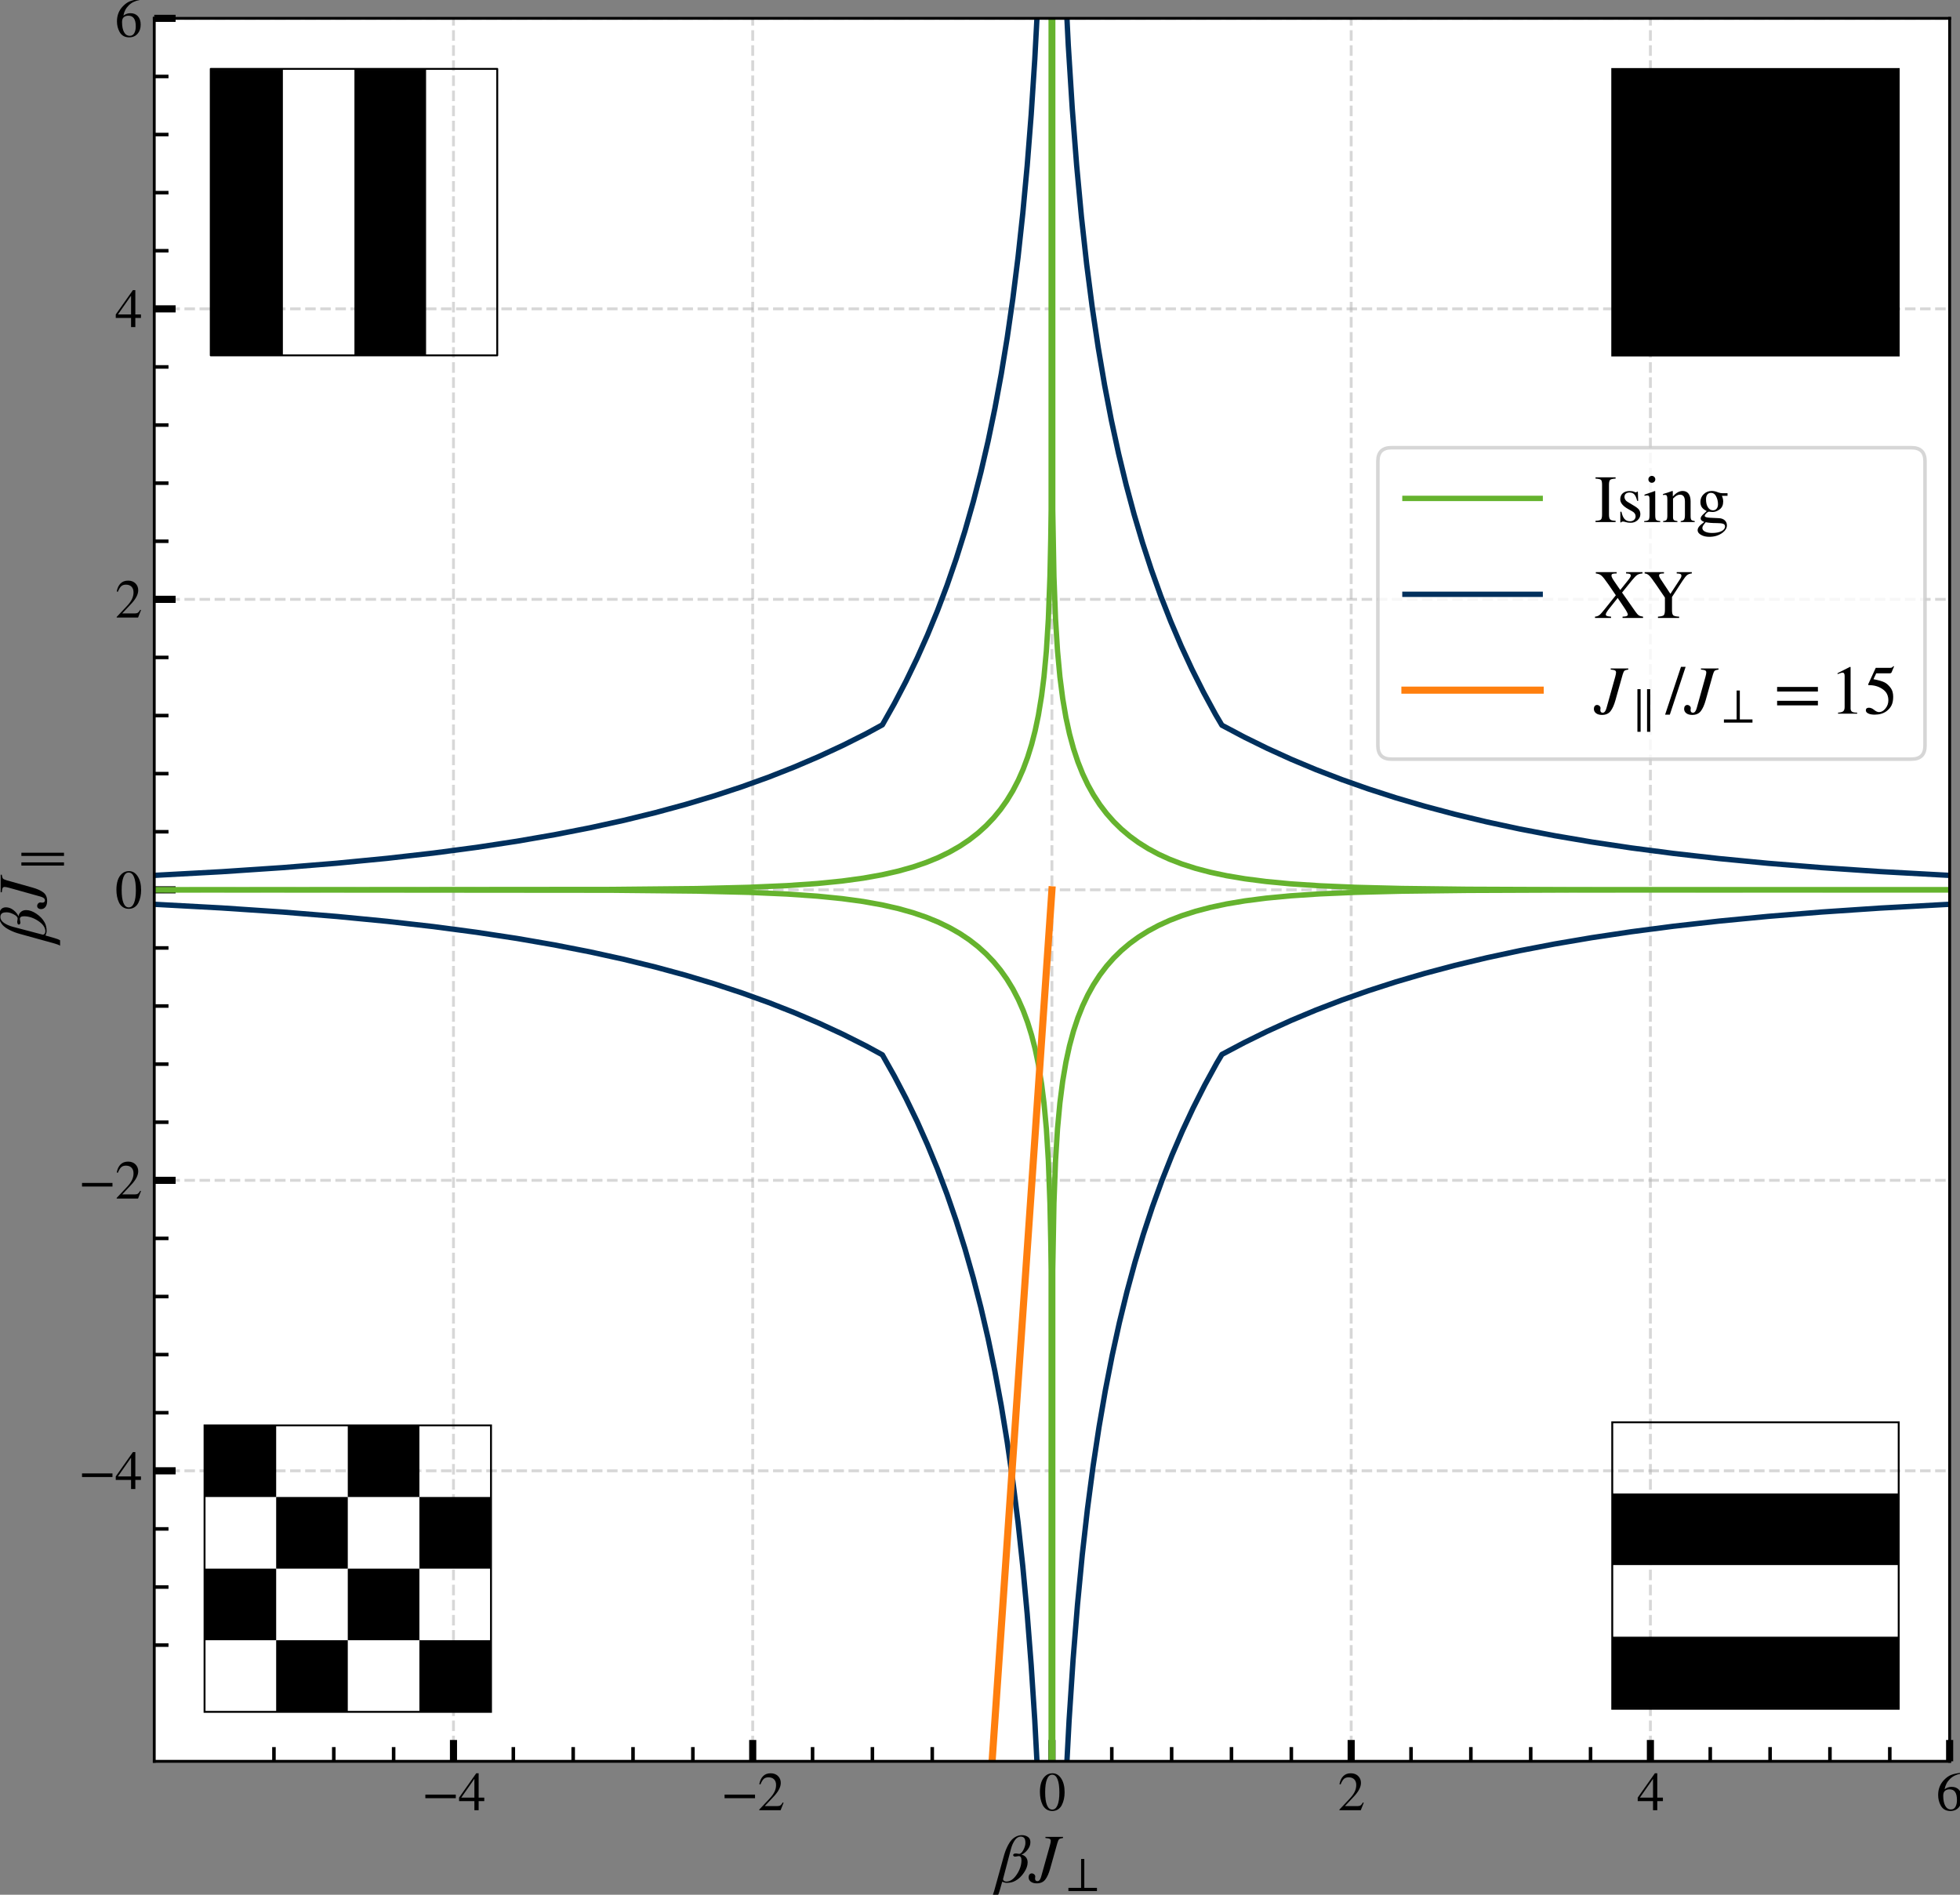 <?xml version="1.0" encoding="UTF-8" standalone="no"?>
<!-- Created with Inkscape (http://www.inkscape.org/) -->

<svg
   width="194.376mm"
   height="187.895mm"
   viewBox="0 0 194.376 187.895"
   version="1.1"
   id="svg7080"
   inkscape:version="1.1.2 (0a00cf5339, 2022-02-04)"
   sodipodi:docname="Phase-diagram-Ising-XY-clean.svg"
   xmlns:inkscape="http://www.inkscape.org/namespaces/inkscape"
   xmlns:sodipodi="http://sodipodi.sourceforge.net/DTD/sodipodi-0.dtd"
   xmlns:xlink="http://www.w3.org/1999/xlink"
   xmlns="http://www.w3.org/2000/svg"
   xmlns:svg="http://www.w3.org/2000/svg">
  <rect x="0" y="0" width="194.376" height="187.895" fill="#808080" stroke="none"/>
  <sodipodi:namedview
     id="namedview7082"
     pagecolor="#ffffff"
     bordercolor="#666666"
     borderopacity="1.0"
     inkscape:pageshadow="2"
     inkscape:pageopacity="0.0"
     inkscape:pagecheckerboard="0"
     inkscape:document-units="mm"
     showgrid="false"
     inkscape:zoom="0.77771465"
     inkscape:cx="567.68893"
     inkscape:cy="393.46051"
     inkscape:window-width="1920"
     inkscape:window-height="1043"
     inkscape:window-x="2560"
     inkscape:window-y="360"
     inkscape:window-maximized="1"
     inkscape:current-layer="layer1" />
  <defs
     id="defs7077">
    <clipPath
       id="p8fa4548ded">
      <rect
         x="57.072"
         y="32.944"
         width="504.393"
         height="489.645"
         id="rect701" />
    </clipPath>
    <clipPath
       id="clipPath6120">
      <rect
         x="57.072"
         y="32.944"
         width="504.393"
         height="489.645"
         id="rect6118" />
    </clipPath>
    <clipPath
       id="clipPath6124">
      <rect
         x="57.072"
         y="32.944"
         width="504.393"
         height="489.645"
         id="rect6122" />
    </clipPath>
    <clipPath
       id="clipPath6128">
      <rect
         x="57.072"
         y="32.944"
         width="504.393"
         height="489.645"
         id="rect6126" />
    </clipPath>
    <clipPath
       id="clipPath6132">
      <rect
         x="57.072"
         y="32.944"
         width="504.393"
         height="489.645"
         id="rect6130" />
    </clipPath>
    <clipPath
       id="clipPath6136">
      <rect
         x="57.072"
         y="32.944"
         width="504.393"
         height="489.645"
         id="rect6134" />
    </clipPath>
    <clipPath
       id="clipPath6140">
      <rect
         x="57.072"
         y="32.944"
         width="504.393"
         height="489.645"
         id="rect6138" />
    </clipPath>
    <clipPath
       id="clipPath6144">
      <rect
         x="57.072"
         y="32.944"
         width="504.393"
         height="489.645"
         id="rect6142" />
    </clipPath>
    <clipPath
       id="clipPath6148">
      <rect
         x="57.072"
         y="32.944"
         width="504.393"
         height="489.645"
         id="rect6146" />
    </clipPath>
    <clipPath
       id="clipPath6152">
      <rect
         x="57.072"
         y="32.944"
         width="504.393"
         height="489.645"
         id="rect6150" />
    </clipPath>
    <clipPath
       id="clipPath6156">
      <rect
         x="57.072"
         y="32.944"
         width="504.393"
         height="489.645"
         id="rect6154" />
    </clipPath>
    <clipPath
       id="clipPath6160">
      <rect
         x="57.072"
         y="32.944"
         width="504.393"
         height="489.645"
         id="rect6158" />
    </clipPath>
    <clipPath
       id="clipPath6164">
      <rect
         x="57.072"
         y="32.944"
         width="504.393"
         height="489.645"
         id="rect6162" />
    </clipPath>
    <clipPath
       id="clipPath6168">
      <rect
         x="57.072"
         y="32.944"
         width="504.393"
         height="489.645"
         id="rect6166" />
    </clipPath>
    <clipPath
       id="clipPath6172">
      <rect
         x="57.072"
         y="32.944"
         width="504.393"
         height="489.645"
         id="rect6170" />
    </clipPath>
    <clipPath
       id="clipPath6176">
      <rect
         x="57.072"
         y="32.944"
         width="504.393"
         height="489.645"
         id="rect6174" />
    </clipPath>
    <clipPath
       id="clipPath6180">
      <rect
         x="57.072"
         y="32.944"
         width="504.393"
         height="489.645"
         id="rect6178" />
    </clipPath>
    <path
       id="mcbf0e6094d"
       d="M 0,0 V -6"
       style="stroke:#000000;stroke-width:2" />
    <path
       id="STIXGeneral-Regular-30"
       d="m 3046,2112 q 0,-429 -83,-810 Q 2880,922 2717,602 2554,282 2266,96 1978,-90 1600,-90 1210,-90 915,108 621,307 461,640 301,973 227,1350 q -73,378 -73,800 0,596 147,1072 147,477 489,790 343,314 836,314 627,0 1023,-614 397,-614 397,-1600 z m -614,-32 q 0,1011 -215,1545 -214,535 -630,535 -397,0 -608,-538 Q 768,3085 768,2106 768,1120 979,598 1190,77 1600,77 q 403,0 617,521 215,522 215,1482 z"
       transform="scale(0.016)" />
    <path
       id="STIXGeneral-Regular-32"
       d="M 3034,877 2688,0 H 186 v 77 l 1139,1209 q 448,468 640,858 192,390 192,806 0,429 -237,666 -237,237 -653,237 -345,0 -547,-180 -202,-179 -394,-652 l -134,32 q 109,595 438,934 330,339 893,339 531,0 857,-320 327,-320 327,-806 0,-723 -819,-1587 L 832,486 h 1498 q 211,0 335,83 125,84 279,346 z"
       transform="scale(0.016)" />
    <path
       id="STIXGeneral-Regular-34"
       d="M 3027,1069 H 2368 V 0 H 1869 V 1069 H 77 v 409 l 2009,2848 h 282 V 1478 h 659 z M 1869,1478 V 3674 L 333,1478 Z"
       transform="scale(0.016)" />
    <path
       id="STIXGeneral-Regular-36"
       d="m 2854,4378 13,-103 Q 2112,4154 1606,3664 1101,3174 973,2451 q 371,288 813,288 563,0 886,-359 323,-358 323,-978 Q 2995,774 2669,378 2291,-90 1651,-90 870,-90 518,557 218,1107 218,1786 q 0,1049 697,1766 397,410 816,579 419,170 1123,247 z M 2419,1203 q 0,1242 -864,1242 -320,0 -531,-170 -211,-169 -211,-573 0,-748 233,-1180 234,-432 676,-432 339,0 518,304 179,304 179,809 z"
       transform="scale(0.016)" />
    <path
       id="STIXGeneral-Regular-2212"
       d="M 3974,1408 H 410 v 422 h 3564 z"
       transform="scale(0.016)" />
    <path
       id="m496b6330d5"
       d="M 0,0 V -4"
       style="stroke:#000000" />
    <path
       id="STIXGeneral-Italic-3b2"
       d="m -58,-813 877,3168 q 83,307 176,553 93,247 240,525 147,279 320,468 173,189 422,313 250,125 538,125 301,0 538,-157 237,-156 237,-489 0,-365 -253,-692 -253,-326 -567,-467 v -6 q 212,-19 388,-208 176,-189 176,-502 0,-442 -340,-945 Q 2355,371 1901,122 1562,-70 1107,-70 922,-70 685,38 L 442,-813 q -90,-313 -199,-499 h -499 q 102,154 198,499 z M 1491,3053 762,288 q 0,-102 86,-170 86,-67 221,-67 525,0 960,653 435,653 435,1325 0,377 -256,377 -58,0 -164,-26 -105,-25 -156,-25 -83,0 -138,41 -54,42 -54,100 0,154 282,154 19,0 121,-20 103,-19 154,-19 198,0 387,358 189,359 189,653 0,340 -116,461 -115,122 -313,122 -320,0 -554,-340 -233,-339 -355,-812 z"
       transform="scale(0.016)" />
    <path
       id="STIXGeneral-Italic-4a"
       d="m 3142,4179 v -102 q -275,-39 -358,-113 -83,-73 -166,-361 L 1958,1254 Q 1773,589 1504,237 1235,-115 710,-115 371,-115 166,38 -38,192 -38,448 q 0,154 80,256 80,102 208,102 128,0 227,-86 99,-86 99,-208 0,-38 -10,-93 -9,-54 -9,-80 0,-249 224,-249 224,0 339,409 l 813,2906 q 77,281 77,409 0,128 -96,182 -96,55 -397,81 v 102 z"
       transform="scale(0.016)" />
    <path
       id="STIXGeneral-Regular-27c2"
       d="M 4102,0 H 333 v 422 h 1677 v 3815 h 422 V 422 h 1670 z"
       transform="scale(0.016)" />
    <path
       id="m0f0a322dbd"
       d="M 0,0 H 6"
       style="stroke:#000000;stroke-width:2" />
    <path
       id="mb09bb42661"
       d="M 0,0 H 4"
       style="stroke:#000000" />
    <path
       id="STIXGeneral-Regular-2225"
       d="m 2522,-1210 h -423 v 5626 h 423 z m -1274,0 H 826 v 5626 h 422 z"
       transform="scale(0.016)" />
    <path
       id="STIXGeneral-Regular-58"
       d="M 4506,0 H 2611 v 122 l 167,12 q 320,20 320,186 0,141 -327,627 l -608,903 -761,-954 q -340,-422 -340,-570 0,-96 106,-141 106,-44 381,-63 V 0 H 64 v 122 q 250,25 406,146 157,122 522,583 l 998,1248 -678,992 q -448,653 -647,822 -198,170 -524,202 v 122 h 1926 v -122 l -185,-6 q -148,-7 -222,-45 -73,-38 -73,-141 0,-38 9,-80 10,-41 39,-99 29,-58 54,-106 26,-48 80,-131 55,-83 93,-141 39,-57 122,-176 83,-118 134,-195 l 282,-409 717,896 q 256,313 256,428 0,109 -90,154 -89,45 -345,51 v 122 h 1516 v -122 q -307,-19 -486,-138 -179,-118 -486,-495 L 2566,2349 3795,595 q 186,-269 320,-355 135,-86 391,-118 z"
       transform="scale(0.016)" />
    <path
       id="STIXGeneral-Regular-59"
       d="m 4499,4237 v -122 q -281,-25 -445,-160 -163,-134 -438,-557 L 2669,1939 V 710 q 0,-364 121,-467 122,-102 538,-121 V 0 H 1370 v 122 q 435,32 540,137 106,106 106,528 v 1095 l -838,1228 q -436,640 -622,816 -185,176 -415,189 v 122 h 1785 v -122 l -153,-6 q -301,-7 -301,-167 0,-134 115,-300 l 935,-1415 928,1421 q 89,134 89,269 -6,109 -99,150 -93,42 -336,48 v 122 z"
       transform="scale(0.016)" />
    <path
       id="STIXGeneral-Regular-2f"
       d="M 1837,4326 378,-90 H -58 l 1466,4416 z"
       transform="scale(0.016)" />
    <path
       id="STIXGeneral-Regular-3d"
       d="M 4077,2048 H 307 v 422 h 3770 z m 0,-1280 H 307 v 422 h 3770 z"
       transform="scale(0.016)" />
    <path
       id="STIXGeneral-Regular-31"
       d="M 2522,0 H 755 v 96 q 352,19 480,131 128,112 128,381 v 2874 q 0,313 -192,313 -89,0 -288,-77 l -173,-64 v 90 l 1146,582 58,-19 V 486 q 0,-211 128,-301 128,-89 480,-89 z"
       transform="scale(0.016)" />
    <path
       id="STIXGeneral-Regular-35"
       d="m 2803,4358 -230,-544 q -39,-83 -173,-83 H 1158 L 902,3187 q 704,-134 1018,-291 314,-157 582,-528 224,-307 224,-813 0,-461 -150,-775 Q 2426,467 2099,224 1664,-90 1011,-90 646,-90 422,19 198,128 198,307 q 0,243 288,243 231,0 474,-198 250,-205 454,-205 333,0 598,333 266,333 266,749 0,614 -428,960 -557,448 -1364,448 -76,0 -76,51 l 6,32 698,1517 h 1324 q 109,0 170,32 61,32 138,134 z"
       transform="scale(0.016)" />
  </defs>
  <g
     inkscape:label="Layer 1"
     inkscape:groupmode="layer"
     id="layer1"
     transform="translate(45.137,9.917)">
    <g
       id="patch_2"
       transform="matrix(0.353,0,0,0.353,-49.986,-19.726)"
       style="stroke-linecap:butt;stroke-linejoin:round">
      <path
         d="M 57.072,522.589 H 561.465 V 32.944 H 57.072 Z"
         style="fill:#ffffff"
         id="path11" />
    </g>
    <g
       id="matplotlib.axis_1"
       transform="matrix(0.353,0,0,0.353,-49.986,-19.726)"
       style="stroke-linecap:butt;stroke-linejoin:round">
      <g
         id="xtick_1">
        <g
           id="line2d_1">
          <path
             d="M 309.269,522.589 V 32.944"
             clip-path="url(#p8fa4548ded)"
             style="fill:none;stroke:#b0b0b0;stroke-width:0.8;stroke-dasharray:2.96, 1.28;stroke-dashoffset:0;stroke-opacity:0.5"
             id="path14" />
        </g>
        <g
           id="line2d_2">
          <defs
             id="defs18">
            <path
               id="path8116"
               d="M 0,0 V -6"
               style="stroke:#000000;stroke-width:2" />
          </defs>
          <g
             id="g22">
            <use
               xlink:href="#mcbf0e6094d"
               x="309.268"
               y="522.589"
               style="stroke:#000000;stroke-width:2"
               id="use20"
               width="100%"
               height="100%" />
          </g>
        </g>
        <g
           id="text_1">
          <!-- 0 -->
          <g
             transform="matrix(0.15,0,0,-0.15,305.519,536.333)"
             id="g30">
            <defs
               id="defs26">
              <path
                 id="path8122"
                 d="m 3046,2112 q 0,-429 -83,-810 Q 2880,922 2717,602 2554,282 2266,96 1978,-90 1600,-90 1210,-90 915,108 621,307 461,640 301,973 227,1350 q -73,378 -73,800 0,596 147,1072 147,477 489,790 343,314 836,314 627,0 1023,-614 397,-614 397,-1600 z m -614,-32 q 0,1011 -215,1545 -214,535 -630,535 -397,0 -608,-538 Q 768,3085 768,2106 768,1120 979,598 1190,77 1600,77 q 403,0 617,521 215,522 215,1482 z"
                 transform="scale(0.016)" />
            </defs>
            <use
               xlink:href="#STIXGeneral-Regular-30"
               id="use28"
               x="0"
               y="0"
               width="100%"
               height="100%" />
          </g>
        </g>
      </g>
      <g
         id="xtick_2">
        <g
           id="line2d_3">
          <path
             d="M 393.334,522.589 V 32.944"
             clip-path="url(#p8fa4548ded)"
             style="fill:none;stroke:#b0b0b0;stroke-width:0.8;stroke-dasharray:2.96, 1.28;stroke-dashoffset:0;stroke-opacity:0.5"
             id="path34" />
        </g>
        <g
           id="line2d_4">
          <g
             id="g39">
            <use
               xlink:href="#mcbf0e6094d"
               x="393.334"
               y="522.589"
               style="stroke:#000000;stroke-width:2"
               id="use37"
               width="100%"
               height="100%" />
          </g>
        </g>
        <g
           id="text_2">
          <!-- 2 -->
          <g
             transform="matrix(0.15,0,0,-0.15,389.584,536.333)"
             id="g47">
            <defs
               id="defs43">
              <path
                 id="path8134"
                 d="M 3034,877 2688,0 H 186 v 77 l 1139,1209 q 448,468 640,858 192,390 192,806 0,429 -237,666 -237,237 -653,237 -345,0 -547,-180 -202,-179 -394,-652 l -134,32 q 109,595 438,934 330,339 893,339 531,0 857,-320 327,-320 327,-806 0,-723 -819,-1587 L 832,486 h 1498 q 211,0 335,83 125,84 279,346 z"
                 transform="scale(0.016)" />
            </defs>
            <use
               xlink:href="#STIXGeneral-Regular-32"
               id="use45"
               x="0"
               y="0"
               width="100%"
               height="100%" />
          </g>
        </g>
      </g>
      <g
         id="xtick_3">
        <g
           id="line2d_5">
          <path
             d="M 477.399,522.589 V 32.944"
             clip-path="url(#p8fa4548ded)"
             style="fill:none;stroke:#b0b0b0;stroke-width:0.8;stroke-dasharray:2.96, 1.28;stroke-dashoffset:0;stroke-opacity:0.5"
             id="path51" />
        </g>
        <g
           id="line2d_6">
          <g
             id="g56">
            <use
               xlink:href="#mcbf0e6094d"
               x="477.4"
               y="522.589"
               style="stroke:#000000;stroke-width:2"
               id="use54"
               width="100%"
               height="100%" />
          </g>
        </g>
        <g
           id="text_3">
          <!-- 4 -->
          <g
             transform="matrix(0.15,0,0,-0.15,473.649,536.333)"
             id="g64">
            <defs
               id="defs60">
              <path
                 id="path8146"
                 d="M 3027,1069 H 2368 V 0 H 1869 V 1069 H 77 v 409 l 2009,2848 h 282 V 1478 h 659 z M 1869,1478 V 3674 L 333,1478 Z"
                 transform="scale(0.016)" />
            </defs>
            <use
               xlink:href="#STIXGeneral-Regular-34"
               id="use62"
               x="0"
               y="0"
               width="100%"
               height="100%" />
          </g>
        </g>
      </g>
      <g
         id="xtick_4">
        <g
           id="line2d_7">
          <path
             d="M 561.465,522.589 V 32.944"
             clip-path="url(#p8fa4548ded)"
             style="fill:none;stroke:#b0b0b0;stroke-width:0.8;stroke-dasharray:2.96, 1.28;stroke-dashoffset:0;stroke-opacity:0.5"
             id="path68" />
        </g>
        <g
           id="line2d_8">
          <g
             id="g73">
            <use
               xlink:href="#mcbf0e6094d"
               x="561.465"
               y="522.589"
               style="stroke:#000000;stroke-width:2"
               id="use71"
               width="100%"
               height="100%" />
          </g>
        </g>
        <g
           id="text_4">
          <!-- 6 -->
          <g
             transform="matrix(0.15,0,0,-0.15,557.715,536.333)"
             id="g81">
            <defs
               id="defs77">
              <path
                 id="path8158"
                 d="m 2854,4378 13,-103 Q 2112,4154 1606,3664 1101,3174 973,2451 q 371,288 813,288 563,0 886,-359 323,-358 323,-978 Q 2995,774 2669,378 2291,-90 1651,-90 870,-90 518,557 218,1107 218,1786 q 0,1049 697,1766 397,410 816,579 419,170 1123,247 z M 2419,1203 q 0,1242 -864,1242 -320,0 -531,-170 -211,-169 -211,-573 0,-748 233,-1180 234,-432 676,-432 339,0 518,304 179,304 179,809 z"
                 transform="scale(0.016)" />
            </defs>
            <use
               xlink:href="#STIXGeneral-Regular-36"
               id="use79"
               x="0"
               y="0"
               width="100%"
               height="100%" />
          </g>
        </g>
      </g>
      <g
         id="xtick_5">
        <g
           id="line2d_9">
          <path
             d="M 141.137,522.589 V 32.944"
             clip-path="url(#p8fa4548ded)"
             style="fill:none;stroke:#b0b0b0;stroke-width:0.8;stroke-dasharray:2.96, 1.28;stroke-dashoffset:0;stroke-opacity:0.5"
             id="path85" />
        </g>
        <g
           id="line2d_10">
          <g
             id="g90">
            <use
               xlink:href="#mcbf0e6094d"
               x="141.137"
               y="522.589"
               style="stroke:#000000;stroke-width:2"
               id="use88"
               width="100%"
               height="100%" />
          </g>
        </g>
        <g
           id="text_5">
          <!-- −4 -->
          <g
             transform="matrix(0.15,0,0,-0.15,132.25,536.333)"
             id="g100">
            <defs
               id="defs94">
              <path
                 id="path8170"
                 d="M 3974,1408 H 410 v 422 h 3564 z"
                 transform="scale(0.016)" />
            </defs>
            <use
               xlink:href="#STIXGeneral-Regular-2212"
               id="use96"
               x="0"
               y="0"
               width="100%"
               height="100%" />
            <use
               xlink:href="#STIXGeneral-Regular-34"
               x="68.5"
               id="use98"
               y="0"
               width="100%"
               height="100%" />
          </g>
        </g>
      </g>
      <g
         id="xtick_6">
        <g
           id="line2d_11">
          <path
             d="M 225.203,522.589 V 32.944"
             clip-path="url(#p8fa4548ded)"
             style="fill:none;stroke:#b0b0b0;stroke-width:0.8;stroke-dasharray:2.96, 1.28;stroke-dashoffset:0;stroke-opacity:0.5"
             id="path104" />
        </g>
        <g
           id="line2d_12">
          <g
             id="g109">
            <use
               xlink:href="#mcbf0e6094d"
               x="225.203"
               y="522.589"
               style="stroke:#000000;stroke-width:2"
               id="use107"
               width="100%"
               height="100%" />
          </g>
        </g>
        <g
           id="text_6">
          <!-- −2 -->
          <g
             transform="matrix(0.15,0,0,-0.15,216.315,536.333)"
             id="g116">
            <use
               xlink:href="#STIXGeneral-Regular-2212"
               id="use112"
               x="0"
               y="0"
               width="100%"
               height="100%" />
            <use
               xlink:href="#STIXGeneral-Regular-32"
               x="68.5"
               id="use114"
               y="0"
               width="100%"
               height="100%" />
          </g>
        </g>
      </g>
      <g
         id="xtick_7">
        <g
           id="line2d_13">
          <defs
             id="defs121">
            <path
               id="path8188"
               d="M 0,0 V -4"
               style="stroke:#000000" />
          </defs>
          <g
             id="g125">
            <use
               xlink:href="#m496b6330d5"
               x="275.642"
               y="522.589"
               style="stroke:#000000"
               id="use123"
               width="100%"
               height="100%" />
          </g>
        </g>
      </g>
      <g
         id="xtick_8">
        <g
           id="line2d_14">
          <g
             id="g131">
            <use
               xlink:href="#m496b6330d5"
               x="292.455"
               y="522.589"
               style="stroke:#000000"
               id="use129"
               width="100%"
               height="100%" />
          </g>
        </g>
      </g>
      <g
         id="xtick_9">
        <g
           id="line2d_15">
          <g
             id="g137">
            <use
               xlink:href="#m496b6330d5"
               x="326.082"
               y="522.589"
               style="stroke:#000000"
               id="use135"
               width="100%"
               height="100%" />
          </g>
        </g>
      </g>
      <g
         id="xtick_10">
        <g
           id="line2d_16">
          <g
             id="g143">
            <use
               xlink:href="#m496b6330d5"
               x="342.895"
               y="522.589"
               style="stroke:#000000"
               id="use141"
               width="100%"
               height="100%" />
          </g>
        </g>
      </g>
      <g
         id="xtick_11">
        <g
           id="line2d_17">
          <g
             id="g149">
            <use
               xlink:href="#m496b6330d5"
               x="359.708"
               y="522.589"
               style="stroke:#000000"
               id="use147"
               width="100%"
               height="100%" />
          </g>
        </g>
      </g>
      <g
         id="xtick_12">
        <g
           id="line2d_18">
          <g
             id="g155">
            <use
               xlink:href="#m496b6330d5"
               x="376.521"
               y="522.589"
               style="stroke:#000000"
               id="use153"
               width="100%"
               height="100%" />
          </g>
        </g>
      </g>
      <g
         id="xtick_13">
        <g
           id="line2d_19">
          <g
             id="g161">
            <use
               xlink:href="#m496b6330d5"
               x="410.147"
               y="522.589"
               style="stroke:#000000"
               id="use159"
               width="100%"
               height="100%" />
          </g>
        </g>
      </g>
      <g
         id="xtick_14">
        <g
           id="line2d_20">
          <g
             id="g167">
            <use
               xlink:href="#m496b6330d5"
               x="426.96"
               y="522.589"
               style="stroke:#000000"
               id="use165"
               width="100%"
               height="100%" />
          </g>
        </g>
      </g>
      <g
         id="xtick_15">
        <g
           id="line2d_21">
          <g
             id="g173">
            <use
               xlink:href="#m496b6330d5"
               x="443.773"
               y="522.589"
               style="stroke:#000000"
               id="use171"
               width="100%"
               height="100%" />
          </g>
        </g>
      </g>
      <g
         id="xtick_16">
        <g
           id="line2d_22">
          <g
             id="g179">
            <use
               xlink:href="#m496b6330d5"
               x="460.586"
               y="522.589"
               style="stroke:#000000"
               id="use177"
               width="100%"
               height="100%" />
          </g>
        </g>
      </g>
      <g
         id="xtick_17">
        <g
           id="line2d_23">
          <g
             id="g185">
            <use
               xlink:href="#m496b6330d5"
               x="494.213"
               y="522.589"
               style="stroke:#000000"
               id="use183"
               width="100%"
               height="100%" />
          </g>
        </g>
      </g>
      <g
         id="xtick_18">
        <g
           id="line2d_24">
          <g
             id="g191">
            <use
               xlink:href="#m496b6330d5"
               x="511.026"
               y="522.589"
               style="stroke:#000000"
               id="use189"
               width="100%"
               height="100%" />
          </g>
        </g>
      </g>
      <g
         id="xtick_19">
        <g
           id="line2d_25">
          <g
             id="g197">
            <use
               xlink:href="#m496b6330d5"
               x="527.839"
               y="522.589"
               style="stroke:#000000"
               id="use195"
               width="100%"
               height="100%" />
          </g>
        </g>
      </g>
      <g
         id="xtick_20">
        <g
           id="line2d_26">
          <g
             id="g203">
            <use
               xlink:href="#m496b6330d5"
               x="544.652"
               y="522.589"
               style="stroke:#000000"
               id="use201"
               width="100%"
               height="100%" />
          </g>
        </g>
      </g>
      <g
         id="xtick_21">
        <g
           id="line2d_27">
          <g
             id="g209">
            <use
               xlink:href="#m496b6330d5"
               x="191.577"
               y="522.589"
               style="stroke:#000000"
               id="use207"
               width="100%"
               height="100%" />
          </g>
        </g>
      </g>
      <g
         id="xtick_22">
        <g
           id="line2d_28">
          <g
             id="g215">
            <use
               xlink:href="#m496b6330d5"
               x="242.016"
               y="522.589"
               style="stroke:#000000"
               id="use213"
               width="100%"
               height="100%" />
          </g>
        </g>
      </g>
      <g
         id="xtick_23">
        <g
           id="line2d_29">
          <g
             id="g221">
            <use
               xlink:href="#m496b6330d5"
               x="157.951"
               y="522.589"
               style="stroke:#000000"
               id="use219"
               width="100%"
               height="100%" />
          </g>
        </g>
      </g>
      <g
         id="xtick_24">
        <g
           id="line2d_30">
          <g
             id="g227">
            <use
               xlink:href="#m496b6330d5"
               x="124.324"
               y="522.589"
               style="stroke:#000000"
               id="use225"
               width="100%"
               height="100%" />
          </g>
        </g>
      </g>
      <g
         id="xtick_25">
        <g
           id="line2d_31">
          <g
             id="g233">
            <use
               xlink:href="#m496b6330d5"
               x="90.698"
               y="522.589"
               style="stroke:#000000"
               id="use231"
               width="100%"
               height="100%" />
          </g>
        </g>
      </g>
      <g
         id="xtick_26">
        <g
           id="line2d_32">
          <g
             id="g239">
            <use
               xlink:href="#m496b6330d5"
               x="107.511"
               y="522.589"
               style="stroke:#000000"
               id="use237"
               width="100%"
               height="100%" />
          </g>
        </g>
      </g>
      <g
         id="xtick_27">
        <g
           id="line2d_33">
          <g
             id="g245">
            <use
               xlink:href="#m496b6330d5"
               x="174.764"
               y="522.589"
               style="stroke:#000000"
               id="use243"
               width="100%"
               height="100%" />
          </g>
        </g>
      </g>
      <g
         id="xtick_28">
        <g
           id="line2d_34">
          <g
             id="g251">
            <use
               xlink:href="#m496b6330d5"
               x="208.39"
               y="522.589"
               style="stroke:#000000"
               id="use249"
               width="100%"
               height="100%" />
          </g>
        </g>
      </g>
      <g
         id="xtick_29">
        <g
           id="line2d_35">
          <g
             id="g257">
            <use
               xlink:href="#m496b6330d5"
               x="258.829"
               y="522.589"
               style="stroke:#000000"
               id="use255"
               width="100%"
               height="100%" />
          </g>
        </g>
      </g>
      <g
         id="text_7">
        <!-- $\beta J_\perp$ -->
        <g
           transform="matrix(0.19,0,0,-0.19,293.214,556.565)"
           id="g272">
          <defs
             id="defs264">
            <path
               id="path8283"
               d="m -58,-813 877,3168 q 83,307 176,553 93,247 240,525 147,279 320,468 173,189 422,313 250,125 538,125 301,0 538,-157 237,-156 237,-489 0,-365 -253,-692 -253,-326 -567,-467 v -6 q 212,-19 388,-208 176,-189 176,-502 0,-442 -340,-945 Q 2355,371 1901,122 1562,-70 1107,-70 922,-70 685,38 L 442,-813 q -90,-313 -199,-499 h -499 q 102,154 198,499 z M 1491,3053 762,288 q 0,-102 86,-170 86,-67 221,-67 525,0 960,653 435,653 435,1325 0,377 -256,377 -58,0 -164,-26 -105,-25 -156,-25 -83,0 -138,41 -54,42 -54,100 0,154 282,154 19,0 121,-20 103,-19 154,-19 198,0 387,358 189,359 189,653 0,340 -116,461 -115,122 -313,122 -320,0 -554,-340 -233,-339 -355,-812 z"
               transform="scale(0.016)" />
            <path
               id="path8285"
               d="m 3142,4179 v -102 q -275,-39 -358,-113 -83,-73 -166,-361 L 1958,1254 Q 1773,589 1504,237 1235,-115 710,-115 371,-115 166,38 -38,192 -38,448 q 0,154 80,256 80,102 208,102 128,0 227,-86 99,-86 99,-208 0,-38 -10,-93 -9,-54 -9,-80 0,-249 224,-249 224,0 339,409 l 813,2906 q 77,281 77,409 0,128 -96,182 -96,55 -397,81 v 102 z"
               transform="scale(0.016)" />
            <path
               id="path8287"
               d="M 4102,0 H 333 v 422 h 1677 v 3815 h 422 V 422 h 1670 z"
               transform="scale(0.016)" />
          </defs>
          <use
             xlink:href="#STIXGeneral-Italic-3b2"
             transform="translate(0,0.203)"
             id="use266"
             x="0"
             y="0"
             width="100%"
             height="100%" />
          <use
             xlink:href="#STIXGeneral-Italic-4a"
             transform="translate(50.6,0.203)"
             id="use268"
             x="0"
             y="0"
             width="100%"
             height="100%" />
          <use
             xlink:href="#STIXGeneral-Regular-27c2"
             transform="matrix(0.7,0,0,0.7,105.108,-13.025)"
             id="use270"
             x="0"
             y="0"
             width="100%"
             height="100%" />
        </g>
      </g>
    </g>
    <g
       id="matplotlib.axis_2"
       transform="matrix(0.353,0,0,0.353,-49.986,-19.726)"
       style="stroke-linecap:butt;stroke-linejoin:round">
      <g
         id="ytick_1">
        <g
           id="line2d_36">
          <path
             d="M 57.072,277.766 H 561.465"
             clip-path="url(#p8fa4548ded)"
             style="fill:none;stroke:#b0b0b0;stroke-width:0.8;stroke-dasharray:2.96, 1.28;stroke-dashoffset:0;stroke-opacity:0.5"
             id="path276" />
        </g>
        <g
           id="line2d_37">
          <defs
             id="defs280">
            <path
               id="path8298"
               d="M 0,0 H 6"
               style="stroke:#000000;stroke-width:2" />
          </defs>
          <g
             id="g284">
            <use
               xlink:href="#m0f0a322dbd"
               x="57.072"
               y="277.766"
               style="stroke:#000000;stroke-width:2"
               id="use282"
               width="100%"
               height="100%" />
          </g>
        </g>
        <g
           id="text_8">
          <!-- 0 -->
          <g
             transform="matrix(0.15,0,0,-0.15,46.072,282.889)"
             id="g289">
            <use
               xlink:href="#STIXGeneral-Regular-30"
               id="use287"
               x="0"
               y="0"
               width="100%"
               height="100%" />
          </g>
        </g>
      </g>
      <g
         id="ytick_2">
        <g
           id="line2d_38">
          <path
             d="M 57.072,196.159 H 561.465"
             clip-path="url(#p8fa4548ded)"
             style="fill:none;stroke:#b0b0b0;stroke-width:0.8;stroke-dasharray:2.96, 1.28;stroke-dashoffset:0;stroke-opacity:0.5"
             id="path293" />
        </g>
        <g
           id="line2d_39">
          <g
             id="g298">
            <use
               xlink:href="#m0f0a322dbd"
               x="57.072"
               y="196.159"
               style="stroke:#000000;stroke-width:2"
               id="use296"
               width="100%"
               height="100%" />
          </g>
        </g>
        <g
           id="text_9">
          <!-- 2 -->
          <g
             transform="matrix(0.15,0,0,-0.15,46.072,201.281)"
             id="g303">
            <use
               xlink:href="#STIXGeneral-Regular-32"
               id="use301"
               x="0"
               y="0"
               width="100%"
               height="100%" />
          </g>
        </g>
      </g>
      <g
         id="ytick_3">
        <g
           id="line2d_40">
          <path
             d="M 57.072,114.551 H 561.465"
             clip-path="url(#p8fa4548ded)"
             style="fill:none;stroke:#b0b0b0;stroke-width:0.8;stroke-dasharray:2.96, 1.28;stroke-dashoffset:0;stroke-opacity:0.5"
             id="path307" />
        </g>
        <g
           id="line2d_41">
          <g
             id="g312">
            <use
               xlink:href="#m0f0a322dbd"
               x="57.072"
               y="114.551"
               style="stroke:#000000;stroke-width:2"
               id="use310"
               width="100%"
               height="100%" />
          </g>
        </g>
        <g
           id="text_10">
          <!-- 4 -->
          <g
             transform="matrix(0.15,0,0,-0.15,46.072,119.674)"
             id="g317">
            <use
               xlink:href="#STIXGeneral-Regular-34"
               id="use315"
               x="0"
               y="0"
               width="100%"
               height="100%" />
          </g>
        </g>
      </g>
      <g
         id="ytick_4">
        <g
           id="line2d_42">
          <path
             d="M 57.072,32.944 H 561.465"
             clip-path="url(#p8fa4548ded)"
             style="fill:none;stroke:#b0b0b0;stroke-width:0.8;stroke-dasharray:2.96, 1.28;stroke-dashoffset:0;stroke-opacity:0.5"
             id="path321" />
        </g>
        <g
           id="line2d_43">
          <g
             id="g326">
            <use
               xlink:href="#m0f0a322dbd"
               x="57.072"
               y="32.944"
               style="stroke:#000000;stroke-width:2"
               id="use324"
               width="100%"
               height="100%" />
          </g>
        </g>
        <g
           id="text_11">
          <!-- 6 -->
          <g
             transform="matrix(0.15,0,0,-0.15,46.072,38.066)"
             id="g331">
            <use
               xlink:href="#STIXGeneral-Regular-36"
               id="use329"
               x="0"
               y="0"
               width="100%"
               height="100%" />
          </g>
        </g>
      </g>
      <g
         id="ytick_5">
        <g
           id="line2d_44">
          <path
             d="M 57.072,440.981 H 561.465"
             clip-path="url(#p8fa4548ded)"
             style="fill:none;stroke:#b0b0b0;stroke-width:0.8;stroke-dasharray:2.96, 1.28;stroke-dashoffset:0;stroke-opacity:0.5"
             id="path335" />
        </g>
        <g
           id="line2d_45">
          <g
             id="g340">
            <use
               xlink:href="#m0f0a322dbd"
               x="57.072"
               y="440.981"
               style="stroke:#000000;stroke-width:2"
               id="use338"
               width="100%"
               height="100%" />
          </g>
        </g>
        <g
           id="text_12">
          <!-- −4 -->
          <g
             transform="matrix(0.15,0,0,-0.15,35.797,446.104)"
             id="g347">
            <use
               xlink:href="#STIXGeneral-Regular-2212"
               id="use343"
               x="0"
               y="0"
               width="100%"
               height="100%" />
            <use
               xlink:href="#STIXGeneral-Regular-34"
               x="68.5"
               id="use345"
               y="0"
               width="100%"
               height="100%" />
          </g>
        </g>
      </g>
      <g
         id="ytick_6">
        <g
           id="line2d_46">
          <path
             d="M 57.072,359.374 H 561.465"
             clip-path="url(#p8fa4548ded)"
             style="fill:none;stroke:#b0b0b0;stroke-width:0.8;stroke-dasharray:2.96, 1.28;stroke-dashoffset:0;stroke-opacity:0.5"
             id="path351" />
        </g>
        <g
           id="line2d_47">
          <g
             id="g356">
            <use
               xlink:href="#m0f0a322dbd"
               x="57.072"
               y="359.374"
               style="stroke:#000000;stroke-width:2"
               id="use354"
               width="100%"
               height="100%" />
          </g>
        </g>
        <g
           id="text_13">
          <!-- −2 -->
          <g
             transform="matrix(0.15,0,0,-0.15,35.797,364.496)"
             id="g363">
            <use
               xlink:href="#STIXGeneral-Regular-2212"
               id="use359"
               x="0"
               y="0"
               width="100%"
               height="100%" />
            <use
               xlink:href="#STIXGeneral-Regular-32"
               x="68.5"
               id="use361"
               y="0"
               width="100%"
               height="100%" />
          </g>
        </g>
      </g>
      <g
         id="ytick_7">
        <g
           id="line2d_48">
          <defs
             id="defs368">
            <path
               id="path8355"
               d="M 0,0 H 4"
               style="stroke:#000000" />
          </defs>
          <g
             id="g372">
            <use
               xlink:href="#mb09bb42661"
               x="57.072"
               y="310.409"
               style="stroke:#000000"
               id="use370"
               width="100%"
               height="100%" />
          </g>
        </g>
      </g>
      <g
         id="ytick_8">
        <g
           id="line2d_49">
          <g
             id="g378">
            <use
               xlink:href="#mb09bb42661"
               x="57.072"
               y="294.088"
               style="stroke:#000000"
               id="use376"
               width="100%"
               height="100%" />
          </g>
        </g>
      </g>
      <g
         id="ytick_9">
        <g
           id="line2d_50">
          <g
             id="g384">
            <use
               xlink:href="#mb09bb42661"
               x="57.072"
               y="261.445"
               style="stroke:#000000"
               id="use382"
               width="100%"
               height="100%" />
          </g>
        </g>
      </g>
      <g
         id="ytick_10">
        <g
           id="line2d_51">
          <g
             id="g390">
            <use
               xlink:href="#mb09bb42661"
               x="57.072"
               y="245.123"
               style="stroke:#000000"
               id="use388"
               width="100%"
               height="100%" />
          </g>
        </g>
      </g>
      <g
         id="ytick_11">
        <g
           id="line2d_52">
          <g
             id="g396">
            <use
               xlink:href="#mb09bb42661"
               x="57.072"
               y="228.802"
               style="stroke:#000000"
               id="use394"
               width="100%"
               height="100%" />
          </g>
        </g>
      </g>
      <g
         id="ytick_12">
        <g
           id="line2d_53">
          <g
             id="g402">
            <use
               xlink:href="#mb09bb42661"
               x="57.072"
               y="212.48"
               style="stroke:#000000"
               id="use400"
               width="100%"
               height="100%" />
          </g>
        </g>
      </g>
      <g
         id="ytick_13">
        <g
           id="line2d_54">
          <g
             id="g408">
            <use
               xlink:href="#mb09bb42661"
               x="57.072"
               y="179.837"
               style="stroke:#000000"
               id="use406"
               width="100%"
               height="100%" />
          </g>
        </g>
      </g>
      <g
         id="ytick_14">
        <g
           id="line2d_55">
          <g
             id="g414">
            <use
               xlink:href="#mb09bb42661"
               x="57.072"
               y="163.516"
               style="stroke:#000000"
               id="use412"
               width="100%"
               height="100%" />
          </g>
        </g>
      </g>
      <g
         id="ytick_15">
        <g
           id="line2d_56">
          <g
             id="g420">
            <use
               xlink:href="#mb09bb42661"
               x="57.072"
               y="147.194"
               style="stroke:#000000"
               id="use418"
               width="100%"
               height="100%" />
          </g>
        </g>
      </g>
      <g
         id="ytick_16">
        <g
           id="line2d_57">
          <g
             id="g426">
            <use
               xlink:href="#mb09bb42661"
               x="57.072"
               y="130.873"
               style="stroke:#000000"
               id="use424"
               width="100%"
               height="100%" />
          </g>
        </g>
      </g>
      <g
         id="ytick_17">
        <g
           id="line2d_58">
          <g
             id="g432">
            <use
               xlink:href="#mb09bb42661"
               x="57.072"
               y="98.23"
               style="stroke:#000000"
               id="use430"
               width="100%"
               height="100%" />
          </g>
        </g>
      </g>
      <g
         id="ytick_18">
        <g
           id="line2d_59">
          <g
             id="g438">
            <use
               xlink:href="#mb09bb42661"
               x="57.072"
               y="81.908"
               style="stroke:#000000"
               id="use436"
               width="100%"
               height="100%" />
          </g>
        </g>
      </g>
      <g
         id="ytick_19">
        <g
           id="line2d_60">
          <g
             id="g444">
            <use
               xlink:href="#mb09bb42661"
               x="57.072"
               y="65.587"
               style="stroke:#000000"
               id="use442"
               width="100%"
               height="100%" />
          </g>
        </g>
      </g>
      <g
         id="ytick_20">
        <g
           id="line2d_61">
          <g
             id="g450">
            <use
               xlink:href="#mb09bb42661"
               x="57.072"
               y="49.265"
               style="stroke:#000000"
               id="use448"
               width="100%"
               height="100%" />
          </g>
        </g>
      </g>
      <g
         id="ytick_21">
        <g
           id="line2d_62">
          <g
             id="g456">
            <use
               xlink:href="#mb09bb42661"
               x="57.072"
               y="392.017"
               style="stroke:#000000"
               id="use454"
               width="100%"
               height="100%" />
          </g>
        </g>
      </g>
      <g
         id="ytick_22">
        <g
           id="line2d_63">
          <g
             id="g462">
            <use
               xlink:href="#mb09bb42661"
               x="57.072"
               y="343.052"
               style="stroke:#000000"
               id="use460"
               width="100%"
               height="100%" />
          </g>
        </g>
      </g>
      <g
         id="ytick_23">
        <g
           id="line2d_64">
          <g
             id="g468">
            <use
               xlink:href="#mb09bb42661"
               x="57.072"
               y="424.66"
               style="stroke:#000000"
               id="use466"
               width="100%"
               height="100%" />
          </g>
        </g>
      </g>
      <g
         id="ytick_24">
        <g
           id="line2d_65">
          <g
             id="g474">
            <use
               xlink:href="#mb09bb42661"
               x="57.072"
               y="457.303"
               style="stroke:#000000"
               id="use472"
               width="100%"
               height="100%" />
          </g>
        </g>
      </g>
      <g
         id="ytick_25">
        <g
           id="line2d_66">
          <g
             id="g480">
            <use
               xlink:href="#mb09bb42661"
               x="57.072"
               y="489.946"
               style="stroke:#000000"
               id="use478"
               width="100%"
               height="100%" />
          </g>
        </g>
      </g>
      <g
         id="ytick_26">
        <g
           id="line2d_67">
          <g
             id="g486">
            <use
               xlink:href="#mb09bb42661"
               x="57.072"
               y="473.624"
               style="stroke:#000000"
               id="use484"
               width="100%"
               height="100%" />
          </g>
        </g>
      </g>
      <g
         id="ytick_27">
        <g
           id="line2d_68">
          <g
             id="g492">
            <use
               xlink:href="#mb09bb42661"
               x="57.072"
               y="408.338"
               style="stroke:#000000"
               id="use490"
               width="100%"
               height="100%" />
          </g>
        </g>
      </g>
      <g
         id="ytick_28">
        <g
           id="line2d_69">
          <g
             id="g498">
            <use
               xlink:href="#mb09bb42661"
               x="57.072"
               y="375.695"
               style="stroke:#000000"
               id="use496"
               width="100%"
               height="100%" />
          </g>
        </g>
      </g>
      <g
         id="ytick_29">
        <g
           id="line2d_70">
          <g
             id="g504">
            <use
               xlink:href="#mb09bb42661"
               x="57.072"
               y="326.731"
               style="stroke:#000000"
               id="use502"
               width="100%"
               height="100%" />
          </g>
        </g>
      </g>
      <g
         id="text_14">
        <!-- $\beta J_\parallel$ -->
        <g
           transform="matrix(0,-0.19,-0.19,0,26.667,292.681)"
           id="g517">
          <defs
             id="defs509">
            <path
               id="path8450"
               d="m 2522,-1210 h -423 v 5626 h 423 z m -1274,0 H 826 v 5626 h 422 z"
               transform="scale(0.016)" />
          </defs>
          <use
             xlink:href="#STIXGeneral-Italic-3b2"
             transform="translate(0,0.203)"
             id="use511"
             x="0"
             y="0"
             width="100%"
             height="100%" />
          <use
             xlink:href="#STIXGeneral-Italic-4a"
             transform="translate(50.6,0.203)"
             id="use513"
             x="0"
             y="0"
             width="100%"
             height="100%" />
          <use
             xlink:href="#STIXGeneral-Regular-2225"
             transform="matrix(0.7,0,0,0.7,105.108,-13.025)"
             id="use515"
             x="0"
             y="0"
             width="100%"
             height="100%" />
        </g>
      </g>
    </g>
    <g
       id="line2d_71"
       transform="matrix(0.353,0,0,0.353,-49.986,-19.726)"
       style="stroke-linecap:butt;stroke-linejoin:round">
      <path
         d="m 57.072,277.767 128.34,0.112 23.987,0.24 14.683,0.356 10.76,0.474 8.519,0.592 6.949,0.697 5.941,0.81 5.268,0.941 4.596,1.042 4.147,1.166 3.699,1.264 3.363,1.376 3.138,1.523 2.914,1.665 2.69,1.801 2.466,1.923 2.242,2.027 2.13,2.232 1.905,2.313 1.793,2.523 1.681,2.758 1.569,3.025 1.345,3.056 1.233,3.313 1.121,3.599 1.009,3.921 0.897,4.282 0.897,5.45 0.673,5.339 0.673,7.267 0.56,9.009 0.448,11.989 0.224,10.421 0.112,8.272 10e-4,192.455 m 0.446,-578 0.001,171.987 0.336,18.693 0.448,11.989 0.56,9.009 0.673,7.267 0.785,6.107 0.897,5.271 1.009,4.635 1.121,4.131 1.233,3.72 1.345,3.375 1.457,3.08 1.569,2.822 1.793,2.753 1.905,2.503 2.018,2.281 2.13,2.082 2.354,1.988 2.466,1.797 2.69,1.689 2.914,1.566 3.138,1.435 3.475,1.339 3.811,1.221 4.147,1.091 4.596,0.976 5.156,0.865 5.941,0.764 6.837,0.648 8.182,0.543 10.088,0.434 13.002,0.325 18.494,0.222 31.048,0.122 85.859,0.035 18.494,3.5e-4 v 0"
         clip-path="url(#p8fa4548ded)"
         style="fill:none;stroke:#65b32e;stroke-width:1.5;stroke-linecap:square"
         id="path521" />
    </g>
    <g
       id="line2d_72"
       transform="matrix(0.353,0,0,0.353,-49.986,-19.726)"
       style="stroke-linecap:butt;stroke-linejoin:round">
      <path
         d="m 57.072,273.703 18.943,-1.027 17.037,-1.144 15.356,-1.249 14.123,-1.369 13.002,-1.481 12.105,-1.6 11.321,-1.72 10.536,-1.823 9.976,-1.95 9.415,-2.065 8.967,-2.194 8.519,-2.313 8.07,-2.418 7.734,-2.545 7.51,-2.706 7.174,-2.821 6.949,-2.972 6.725,-3.12 6.501,-3.263 4.596,-2.51 3.363,-5.974 3.251,-6.223 3.138,-6.495 2.914,-6.532 2.802,-6.816 2.69,-7.127 2.578,-7.468 2.466,-7.846 2.354,-8.266 2.13,-8.277 2.018,-8.7 1.905,-9.167 1.793,-9.683 1.681,-10.257 1.569,-10.897 1.457,-11.614 1.345,-12.42 1.233,-13.329 1.121,-14.354 1.009,-15.509 1.009,-19.165 0.897,-21.892 L 306.507,-1 m 5.523,0 0.825,21.349 1.009,20.225 1.121,17.811 1.233,15.939 1.345,14.439 1.457,13.208 1.569,12.177 1.681,11.3 1.793,10.545 1.905,9.886 2.018,9.307 2.13,8.793 2.242,8.335 2.354,7.922 2.466,7.549 2.69,7.509 2.802,7.151 2.914,6.826 3.026,6.532 3.251,6.478 3.363,6.201 1.793,3.041 6.277,3.327 6.501,3.194 6.725,3.054 6.949,2.909 7.174,2.761 7.51,2.649 7.734,2.492 8.07,2.367 8.519,2.264 8.855,2.122 9.303,2.001 9.864,1.893 10.424,1.774 11.097,1.661 11.881,1.552 12.778,1.441 13.787,1.328 15.02,1.219 16.365,1.103 18.158,0.997 1.457,0.071 v 0"
         clip-path="url(#p8fa4548ded)"
         style="fill:none;stroke:#00305d;stroke-width:1.5;stroke-linecap:square"
         id="path524" />
    </g>
    <g
       id="line2d_73"
       transform="matrix(0.353,0,0,0.353,-49.986,-19.726)"
       style="stroke-linecap:butt;stroke-linejoin:round">
      <path
         d="m 57.072,277.766 128.34,-0.112 23.987,-0.24 14.683,-0.356 10.76,-0.474 8.519,-0.592 6.949,-0.697 5.941,-0.81 5.268,-0.941 4.596,-1.042 4.147,-1.166 3.699,-1.264 3.363,-1.376 3.138,-1.523 2.914,-1.665 2.69,-1.801 2.466,-1.923 2.242,-2.027 2.13,-2.232 1.905,-2.313 1.793,-2.523 1.681,-2.758 1.569,-3.025 1.345,-3.056 1.233,-3.313 1.121,-3.599 1.009,-3.921 0.897,-4.282 0.897,-5.45 0.673,-5.339 0.673,-7.267 0.56,-9.009 0.448,-11.989 0.224,-10.421 0.112,-8.272 L 309.046,-1 m 0.446,578 10e-4,-192.455 0.336,-18.693 0.448,-11.989 0.56,-9.009 0.673,-7.267 0.785,-6.107 0.897,-5.271 1.009,-4.635 1.121,-4.131 1.233,-3.72 1.345,-3.375 1.457,-3.08 1.569,-2.822 1.793,-2.753 1.905,-2.503 2.018,-2.281 2.13,-2.082 2.354,-1.988 2.466,-1.797 2.69,-1.689 2.914,-1.566 3.138,-1.435 3.475,-1.339 3.811,-1.221 4.147,-1.091 4.596,-0.976 5.156,-0.865 5.941,-0.764 6.837,-0.648 8.182,-0.543 10.088,-0.434 13.002,-0.325 18.494,-0.222 31.048,-0.122 85.859,-0.035 18.494,-3.5e-4 v 0"
         clip-path="url(#p8fa4548ded)"
         style="fill:none;stroke:#65b32e;stroke-width:1.5;stroke-linecap:square"
         id="path527" />
    </g>
    <g
       id="line2d_74"
       transform="matrix(0.353,0,0,0.353,-49.986,-19.726)"
       style="stroke-linecap:butt;stroke-linejoin:round">
      <path
         d="m 57.072,281.829 18.943,1.027 17.037,1.144 15.356,1.249 14.123,1.369 13.002,1.481 12.105,1.6 11.321,1.72 10.536,1.823 9.976,1.95 9.415,2.065 8.967,2.194 8.519,2.313 8.07,2.418 7.734,2.545 7.51,2.706 7.174,2.821 6.949,2.972 6.725,3.12 6.501,3.263 4.596,2.51 3.363,5.974 3.251,6.223 3.138,6.495 2.914,6.532 2.802,6.816 2.69,7.127 2.578,7.468 2.466,7.846 2.354,8.266 2.13,8.277 2.018,8.7 1.905,9.167 1.793,9.683 1.681,10.257 1.569,10.897 1.457,11.614 1.345,12.42 1.233,13.329 1.121,14.354 1.009,15.509 1.009,19.165 0.897,21.892 L 307.119,577 m 4.298,0 0.765,-24.871 0.897,-21.892 1.009,-19.165 1.121,-17.063 1.233,-15.39 1.345,-14.024 1.457,-12.886 1.569,-11.922 1.681,-11.095 1.793,-10.377 1.905,-9.747 2.018,-9.191 2.13,-8.695 2.242,-8.25 2.354,-7.849 2.578,-7.81 2.69,-7.424 2.802,-7.076 2.914,-6.761 3.026,-6.474 3.251,-6.426 3.363,-6.154 1.457,-2.446 6.277,-3.327 6.501,-3.194 6.725,-3.054 6.949,-2.909 7.174,-2.761 7.51,-2.649 7.734,-2.492 8.07,-2.367 8.519,-2.264 8.855,-2.122 9.303,-2.001 9.864,-1.893 10.424,-1.774 11.097,-1.661 11.881,-1.552 12.778,-1.441 13.787,-1.328 15.02,-1.219 16.365,-1.103 18.158,-0.997 1.457,-0.071 v 0"
         clip-path="url(#p8fa4548ded)"
         style="fill:none;stroke:#00305d;stroke-width:1.5;stroke-linecap:square"
         id="path530" />
    </g>
    <g
       id="line2d_75"
       transform="matrix(0.353,0,0,0.353,-49.986,-19.726)"
       style="stroke-linecap:butt;stroke-linejoin:round">
      <path
         d="M 290.354,553.192 309.269,277.766 v 0"
         clip-path="url(#p8fa4548ded)"
         style="fill:none;stroke:#ff7f0e;stroke-width:2;stroke-linecap:square"
         id="path533" />
    </g>
    <g
       id="patch_3"
       transform="matrix(0.353,0,0,0.353,-49.986,-19.726)"
       style="stroke-linecap:butt;stroke-linejoin:round">
      <path
         d="M 57.072,522.589 V 32.944"
         style="fill:none;stroke:#000000;stroke-width:0.8;stroke-linecap:square;stroke-linejoin:miter"
         id="path536" />
    </g>
    <g
       id="patch_4"
       transform="matrix(0.353,0,0,0.353,-49.986,-19.726)"
       style="stroke-linecap:butt;stroke-linejoin:round">
      <path
         d="M 561.465,522.589 V 32.944"
         style="fill:none;stroke:#000000;stroke-width:0.8;stroke-linecap:square;stroke-linejoin:miter"
         id="path539" />
    </g>
    <g
       id="patch_5"
       transform="matrix(0.353,0,0,0.353,-49.986,-19.726)"
       style="stroke-linecap:butt;stroke-linejoin:round">
      <path
         d="M 57.072,522.589 H 561.465"
         style="fill:none;stroke:#000000;stroke-width:0.8;stroke-linecap:square;stroke-linejoin:miter"
         id="path542" />
    </g>
    <g
       id="patch_6"
       transform="matrix(0.353,0,0,0.353,-49.986,-19.726)"
       style="stroke-linecap:butt;stroke-linejoin:round">
      <path
         d="M 57.072,32.944 H 561.465"
         style="fill:none;stroke:#000000;stroke-width:0.8;stroke-linecap:square;stroke-linejoin:miter"
         id="path545" />
    </g>
    <g
       id="legend_1"
       transform="matrix(0.353,0,0,0.353,-49.075,19.496)"
       style="stroke-linecap:butt;stroke-linejoin:round">
      <g
         id="patch_7">
        <path
           d="m 402.055,129.939 h 146.11 q 3.8,0 3.8,-3.8 v -79.895 q 0,-3.8 -3.8,-3.8 h -146.11 q -3.8,0 -3.8,3.8 v 79.895 q 0,3.8 3.8,3.8 z"
           style="opacity:0.8;fill:#ffffff;stroke:#cccccc;stroke-linejoin:miter"
           id="path637" />
      </g>
      <g
         id="line2d_76">
        <path
           d="m 405.855,56.694 h 19 19"
           style="fill:none;stroke:#65b32e;stroke-width:1.5;stroke-linecap:square"
           id="path640" />
      </g>
      <g
         id="text_16">
        <!-- Ising -->
        <g
           transform="matrix(0.19,0,0,-0.19,459.055,63.344)"
           id="g653">
          <path
             id="use643"
             d="M 31.5,0 H 1.797 v 1.906 q 6.297,0.188 8,1.844 Q 11.5,5.406 11.5,11.203 V 55.094 q 0,5.812 -1.609,7.312 -1.594,1.5 -8.094,1.891 v 1.906 H 31.5 v -1.906 Q 25.203,64 23.453,62.391 q -1.75,-1.594 -1.75,-7.297 V 11.203 q 0,-5.609 1.797,-7.359 1.797,-1.75 8,-1.938 z"
             style="stroke-width:0.016" />
          <path
             id="use645"
             d="m 48.894,30.094 10.406,-6.297 q 5,-3 6.891,-5.609 1.906,-2.594 1.906,-6.688 0,-5 -4.156,-8.75 Q 59.8,-1 54.097,-1 q -4.703,0 -7.297,0.906 -2.703,0.891 -4.594,0.891 -1.703,0 -2.406,-1.203 h -1.297 v 15.703 h 1.594 Q 41.706,8 44.706,4.594 q 3,-3.391 8.094,-3.391 3.703,0 6,2.094 2.297,2.109 2.297,5.297 0,4.609 -5.297,7.5 l -5.406,3 q -12,6.703 -12,14.5 0,5.812 3.75,9.062 3.75,3.25 10.062,3.25 4.391,0 6.688,-1.109 Q 60.706,44 61.706,44 q 0.688,0 1.594,1 h 1.094 l 0.5,-13.594 h -1.5 q -1.688,6.797 -4.25,9.547 -2.547,2.75 -7.047,2.75 -3.391,0 -5.453,-1.703 -2.047,-1.703 -2.047,-5.094 0,-1.703 1.141,-3.656 1.156,-1.953 3.156,-3.156 z"
             style="stroke-width:0.016" />
          <path
             id="use647"
             d="m 90.2,63.203 q 0,-2.203 -1.5,-3.656 -1.5,-1.453 -3.703,-1.453 -2.094,0 -3.547,1.453 -1.453,1.453 -1.453,3.656 0,2.094 1.5,3.594 1.5,1.5 3.609,1.5 2.188,0 3.641,-1.5 1.453,-1.5 1.453,-3.594 z M 97.497,0 H 73.794 v 1.5 q 5.203,0.297 6.547,1.797 1.359,1.5 1.359,7.109 v 22.688 q 0,3.5 -0.703,4.906 -0.703,1.406 -2.594,1.406 -2.406,0 -4.203,-0.5 V 40.5 l 15.5,5.5 0.406,-0.406 V 10.5 q 0,-5.594 1.25,-7.094 1.25,-1.5 6.141,-1.906 z"
             style="stroke-width:0.016" />
          <path
             id="use649"
             d="m 148.5,0 h -20.797 l 0.094,1.5 q 3.703,0.297 4.953,2.141 1.25,1.859 1.25,6.859 v 19.906 q 0,10.094 -7.297,10.094 -2.5,0 -4.703,-1.203 -2.203,-1.203 -5.594,-4.5 V 7.203 q 0,-3 1.344,-4.203 1.344,-1.203 5.156,-1.5 V 0 h -21.109 v 1.5 q 3.797,0.297 5,1.844 1.203,1.562 1.203,6.062 v 24.297 q 0,3.703 -0.703,5.094 -0.703,1.406 -2.797,1.406 -2,0 -2.906,-0.406 V 41.5 q 7,2 13.703,4.5 l 0.797,-0.297 V 37.906 h 0.109 Q 123.297,46 130.594,46 q 5.703,0 8.75,-4 3.062,-4 3.062,-11.406 V 8.5 q 0,-4 1.188,-5.297 Q 144.797,1.906 148.5,1.5 Z"
             style="stroke-width:0.016" />
          <path
             id="use651"
             d="m 197,38.797 h -8.297 Q 190.594,34.5 190.594,30.406 q 0,-7.703 -5.203,-11.609 -5.188,-3.891 -10.391,-3.891 -1.094,0 -3.797,0.297 l -1.906,0.203 q -2,-0.609 -4,-2.719 -2,-2.094 -2,-3.594 0,-2.297 7.797,-2.688 l 12.906,-0.609 q 5.5,-0.203 8.797,-3.109 3.297,-2.891 3.297,-7.594 0,-5.797 -6,-10.5 -8.297,-6.391 -20,-6.391 -7.188,0 -12.25,2.859 -5.047,2.844 -5.047,6.844 0,2.797 2.203,5.547 2.203,2.75 7.594,6.641 -3.188,1.5 -4.25,2.594 -1.047,1.109 -1.047,2.719 0,2.891 4.609,6.891 2.297,2 4.297,4 -5,2.5 -7.156,5.594 Q 156.906,25 156.906,29.703 156.906,36.5 161.75,41.25 166.594,46 173.594,46 q 4,0 8,-1.5 l 2.203,-0.797 q 2.906,-1 5.5,-1 h 7.703 z m -31.797,-5 V 33.5 q 0,-7.203 2.844,-11.656 2.859,-4.438 7.453,-4.438 3.406,0 5.406,2.438 2,2.453 2,6.562 0,6.594 -3,12.094 -2.5,4.703 -7.312,4.703 -3.5,0 -5.453,-2.5 -1.938,-2.5 -1.938,-6.906 z M 193.297,-6.406 q 0,2.812 -2.75,3.859 -2.75,1.047 -9.641,1.047 -9.906,0 -16.203,1.297 -3,-3.594 -3.953,-5.234 -0.953,-1.656 -0.953,-3.359 0,-3.297 3.953,-5.297 3.953,-2 10.547,-2 8.5,0 13.75,2.656 5.25,2.641 5.25,7.031 z"
             style="stroke-width:0.016" />
        </g>
      </g>
      <g
         id="line2d_77">
        <path
           d="m 405.855,83.635 h 19 19"
           style="fill:none;stroke:#00305d;stroke-width:1.5;stroke-linecap:square"
           id="path656" />
      </g>
      <g
         id="text_17">
        <!-- XY -->
        <g
           transform="matrix(0.19,0,0,-0.19,459.055,90.285)"
           id="g667">
          <defs
             id="defs661">
            <path
               id="path8490"
               d="M 4506,0 H 2611 v 122 l 167,12 q 320,20 320,186 0,141 -327,627 l -608,903 -761,-954 q -340,-422 -340,-570 0,-96 106,-141 106,-44 381,-63 V 0 H 64 v 122 q 250,25 406,146 157,122 522,583 l 998,1248 -678,992 q -448,653 -647,822 -198,170 -524,202 v 122 h 1926 v -122 l -185,-6 q -148,-7 -222,-45 -73,-38 -73,-141 0,-38 9,-80 10,-41 39,-99 29,-58 54,-106 26,-48 80,-131 55,-83 93,-141 39,-57 122,-176 83,-118 134,-195 l 282,-409 717,896 q 256,313 256,428 0,109 -90,154 -89,45 -345,51 v 122 h 1516 v -122 q -307,-19 -486,-138 -179,-118 -486,-495 L 2566,2349 3795,595 q 186,-269 320,-355 135,-86 391,-118 z"
               transform="scale(0.016)" />
            <path
               id="path8492"
               d="m 4499,4237 v -122 q -281,-25 -445,-160 -163,-134 -438,-557 L 2669,1939 V 710 q 0,-364 121,-467 122,-102 538,-121 V 0 H 1370 v 122 q 435,32 540,137 106,106 106,528 v 1095 l -838,1228 q -436,640 -622,816 -185,176 -415,189 v 122 h 1785 v -122 l -153,-6 q -301,-7 -301,-167 0,-134 115,-300 l 935,-1415 928,1421 q 89,134 89,269 -6,109 -99,150 -93,42 -336,48 v 122 z"
               transform="scale(0.016)" />
          </defs>
          <use
             xlink:href="#STIXGeneral-Regular-58"
             id="use663"
             x="0"
             y="0"
             width="100%"
             height="100%" />
          <use
             xlink:href="#STIXGeneral-Regular-59"
             x="72.2"
             id="use665"
             y="0"
             width="100%"
             height="100%" />
        </g>
      </g>
      <g
         id="line2d_78">
        <path
           d="m 405.855,110.559 h 19 19"
           style="fill:none;stroke:#ff7f0e;stroke-width:2;stroke-linecap:square"
           id="path670" />
      </g>
      <g
         id="text_18">
        <!-- $J_\parallel / J_\perp = 15$ -->
        <g
           transform="matrix(0.19,0,0,-0.19,459.055,117.209)"
           id="g695">
          <defs
             id="defs677">
            <path
               id="path8501"
               d="M 1837,4326 378,-90 H -58 l 1466,4416 z"
               transform="scale(0.016)" />
            <path
               id="path8503"
               d="M 4077,2048 H 307 v 422 h 3770 z m 0,-1280 H 307 v 422 h 3770 z"
               transform="scale(0.016)" />
            <path
               id="path8505"
               d="M 2522,0 H 755 v 96 q 352,19 480,131 128,112 128,381 v 2874 q 0,313 -192,313 -89,0 -288,-77 l -173,-64 v 90 l 1146,582 58,-19 V 486 q 0,-211 128,-301 128,-89 480,-89 z"
               transform="scale(0.016)" />
            <path
               id="path8507"
               d="m 2803,4358 -230,-544 q -39,-83 -173,-83 H 1158 L 902,3187 q 704,-134 1018,-291 314,-157 582,-528 224,-307 224,-813 0,-461 -150,-775 Q 2426,467 2099,224 1664,-90 1011,-90 646,-90 422,19 198,128 198,307 q 0,243 288,243 231,0 474,-198 250,-205 454,-205 333,0 598,333 266,333 266,749 0,614 -428,960 -557,448 -1364,448 -76,0 -76,51 l 6,32 698,1517 h 1324 q 109,0 170,32 61,32 138,134 z"
               transform="scale(0.016)" />
          </defs>
          <use
             xlink:href="#STIXGeneral-Italic-4a"
             transform="translate(0,0.203)"
             id="use679"
             x="0"
             y="0"
             width="100%"
             height="100%" />
          <use
             xlink:href="#STIXGeneral-Regular-2225"
             transform="matrix(0.7,0,0,0.7,54.508,-13.025)"
             id="use681"
             x="0"
             y="0"
             width="100%"
             height="100%" />
          <use
             xlink:href="#STIXGeneral-Regular-2f"
             transform="translate(105.635,0.203)"
             id="use683"
             x="0"
             y="0"
             width="100%"
             height="100%" />
          <use
             xlink:href="#STIXGeneral-Italic-4a"
             transform="translate(133.435,0.203)"
             id="use685"
             x="0"
             y="0"
             width="100%"
             height="100%" />
          <use
             xlink:href="#STIXGeneral-Regular-27c2"
             transform="matrix(0.7,0,0,0.7,187.943,-13.025)"
             id="use687"
             x="0"
             y="0"
             width="100%"
             height="100%" />
          <use
             xlink:href="#STIXGeneral-Regular-3d"
             transform="translate(265.411,0.203)"
             id="use689"
             x="0"
             y="0"
             width="100%"
             height="100%" />
          <use
             xlink:href="#STIXGeneral-Regular-31"
             transform="translate(348.351,0.203)"
             id="use691"
             x="0"
             y="0"
             width="100%"
             height="100%" />
          <use
             xlink:href="#STIXGeneral-Regular-35"
             transform="translate(398.351,0.203)"
             id="use693"
             x="0"
             y="0"
             width="100%"
             height="100%" />
        </g>
      </g>
    </g>
    <rect
       style="fill:#000000;stroke:none;stroke-width:2.684;stroke-linecap:butt;stroke-linejoin:miter;paint-order:stroke markers fill"
       id="rect4089-73"
       width="7.102"
       height="7.102"
       x="-24.851"
       y="131.435" />
    <rect
       style="fill:#000000;stroke:none;stroke-width:2.684;stroke-linecap:butt;stroke-linejoin:miter;paint-order:stroke markers fill"
       id="rect4089-7-6"
       width="7.102"
       height="7.102"
       x="-24.851"
       y="145.639" />
    <rect
       style="fill:#000000;stroke:none;stroke-width:2.684;stroke-linecap:butt;stroke-linejoin:miter;paint-order:stroke markers fill"
       id="rect4089-7-0-1"
       width="7.102"
       height="7.102"
       x="-17.749"
       y="152.741" />
    <rect
       style="fill:#000000;stroke:none;stroke-width:2.684;stroke-linecap:butt;stroke-linejoin:miter;paint-order:stroke markers fill"
       id="rect4089-7-0-9-2"
       width="7.102"
       height="7.102"
       x="-10.647"
       y="145.639" />
    <rect
       style="fill:#000000;stroke:none;stroke-width:2.684;stroke-linecap:butt;stroke-linejoin:miter;paint-order:stroke markers fill"
       id="rect4089-7-0-9-6-9"
       width="7.102"
       height="7.102"
       x="-3.545"
       y="152.741" />
    <rect
       style="fill:#000000;stroke:none;stroke-width:2.684;stroke-linecap:butt;stroke-linejoin:miter;paint-order:stroke markers fill"
       id="rect4089-7-0-9-0-3"
       width="7.102"
       height="7.102"
       x="-3.545"
       y="138.537" />
    <rect
       style="fill:#000000;stroke:none;stroke-width:2.684;stroke-linecap:butt;stroke-linejoin:miter;paint-order:stroke markers fill"
       id="rect4089-7-0-3-1"
       width="7.102"
       height="7.102"
       x="-10.647"
       y="131.435" />
    <rect
       style="fill:#000000;stroke:none;stroke-width:2.684;stroke-linecap:butt;stroke-linejoin:miter;paint-order:stroke markers fill"
       id="rect4089-2-9"
       width="7.102"
       height="7.102"
       x="-17.749"
       y="138.537" />
    <rect
       style="fill:none;stroke:#000000;stroke-width:0.189;stroke-linecap:butt;stroke-linejoin:miter;stroke-miterlimit:4;stroke-dasharray:none;paint-order:stroke markers fill"
       id="rect4513-4"
       width="28.408"
       height="28.408"
       x="-24.851"
       y="131.435" />
    <rect
       style="fill:none;stroke:#000000;stroke-width:0.189;stroke-linecap:butt;stroke-linejoin:miter;stroke-miterlimit:4;stroke-dasharray:none;paint-order:stroke markers fill"
       id="rect4513-61"
       width="28.408"
       height="28.408"
       x="114.752"
       y="131.129" />
    <rect
       style="fill:#000000;stroke:#000000;stroke-width:0.189;stroke-linecap:butt;stroke-linejoin:miter;stroke-miterlimit:4;stroke-dasharray:none;paint-order:stroke markers fill"
       id="rect4513-6"
       width="28.408"
       height="28.408"
       x="114.752"
       y="-3.072" />
    <rect
       style="fill:#000000;stroke:#000000;stroke-width:0.091;stroke-linecap:butt;stroke-linejoin:miter;stroke-miterlimit:4;stroke-dasharray:none;paint-order:stroke markers fill"
       id="rect4728"
       width="28.317"
       height="7.011"
       x="114.843"
       y="152.434" />
    <rect
       style="fill:#000000;stroke:#000000;stroke-width:0.091;stroke-linecap:butt;stroke-linejoin:miter;stroke-miterlimit:4;stroke-dasharray:none;paint-order:stroke markers fill"
       id="rect4728-2"
       width="28.317"
       height="7.011"
       x="114.843"
       y="138.231" />
    <g
       id="g4906-7"
       transform="matrix(0,0.947,-0.947,0,497.799,178.028)"
       style="stroke-linecap:butt;stroke-linejoin:round">
      <rect
         style="fill:none;stroke:#000000;stroke-width:0.2;stroke-linecap:butt;stroke-linejoin:miter;stroke-miterlimit:4;stroke-dasharray:none;paint-order:stroke markers fill"
         id="rect4513-61-8-8"
         width="30"
         height="30"
         x="-191.25"
         y="521.25" />
      <rect
         style="fill:#000000;stroke:#000000;stroke-width:0.096;stroke-linecap:butt;stroke-linejoin:miter;stroke-miterlimit:4;stroke-dasharray:none;paint-order:stroke markers fill"
         id="rect4728-7-4"
         width="29.904"
         height="7.404"
         x="-191.154"
         y="543.75" />
      <rect
         style="fill:#000000;stroke:#000000;stroke-width:0.096;stroke-linecap:butt;stroke-linejoin:miter;stroke-miterlimit:4;stroke-dasharray:none;paint-order:stroke markers fill"
         id="rect4728-2-9-5"
         width="29.904"
         height="7.404"
         x="-191.154"
         y="528.75" />
    </g>
  </g>
</svg>
